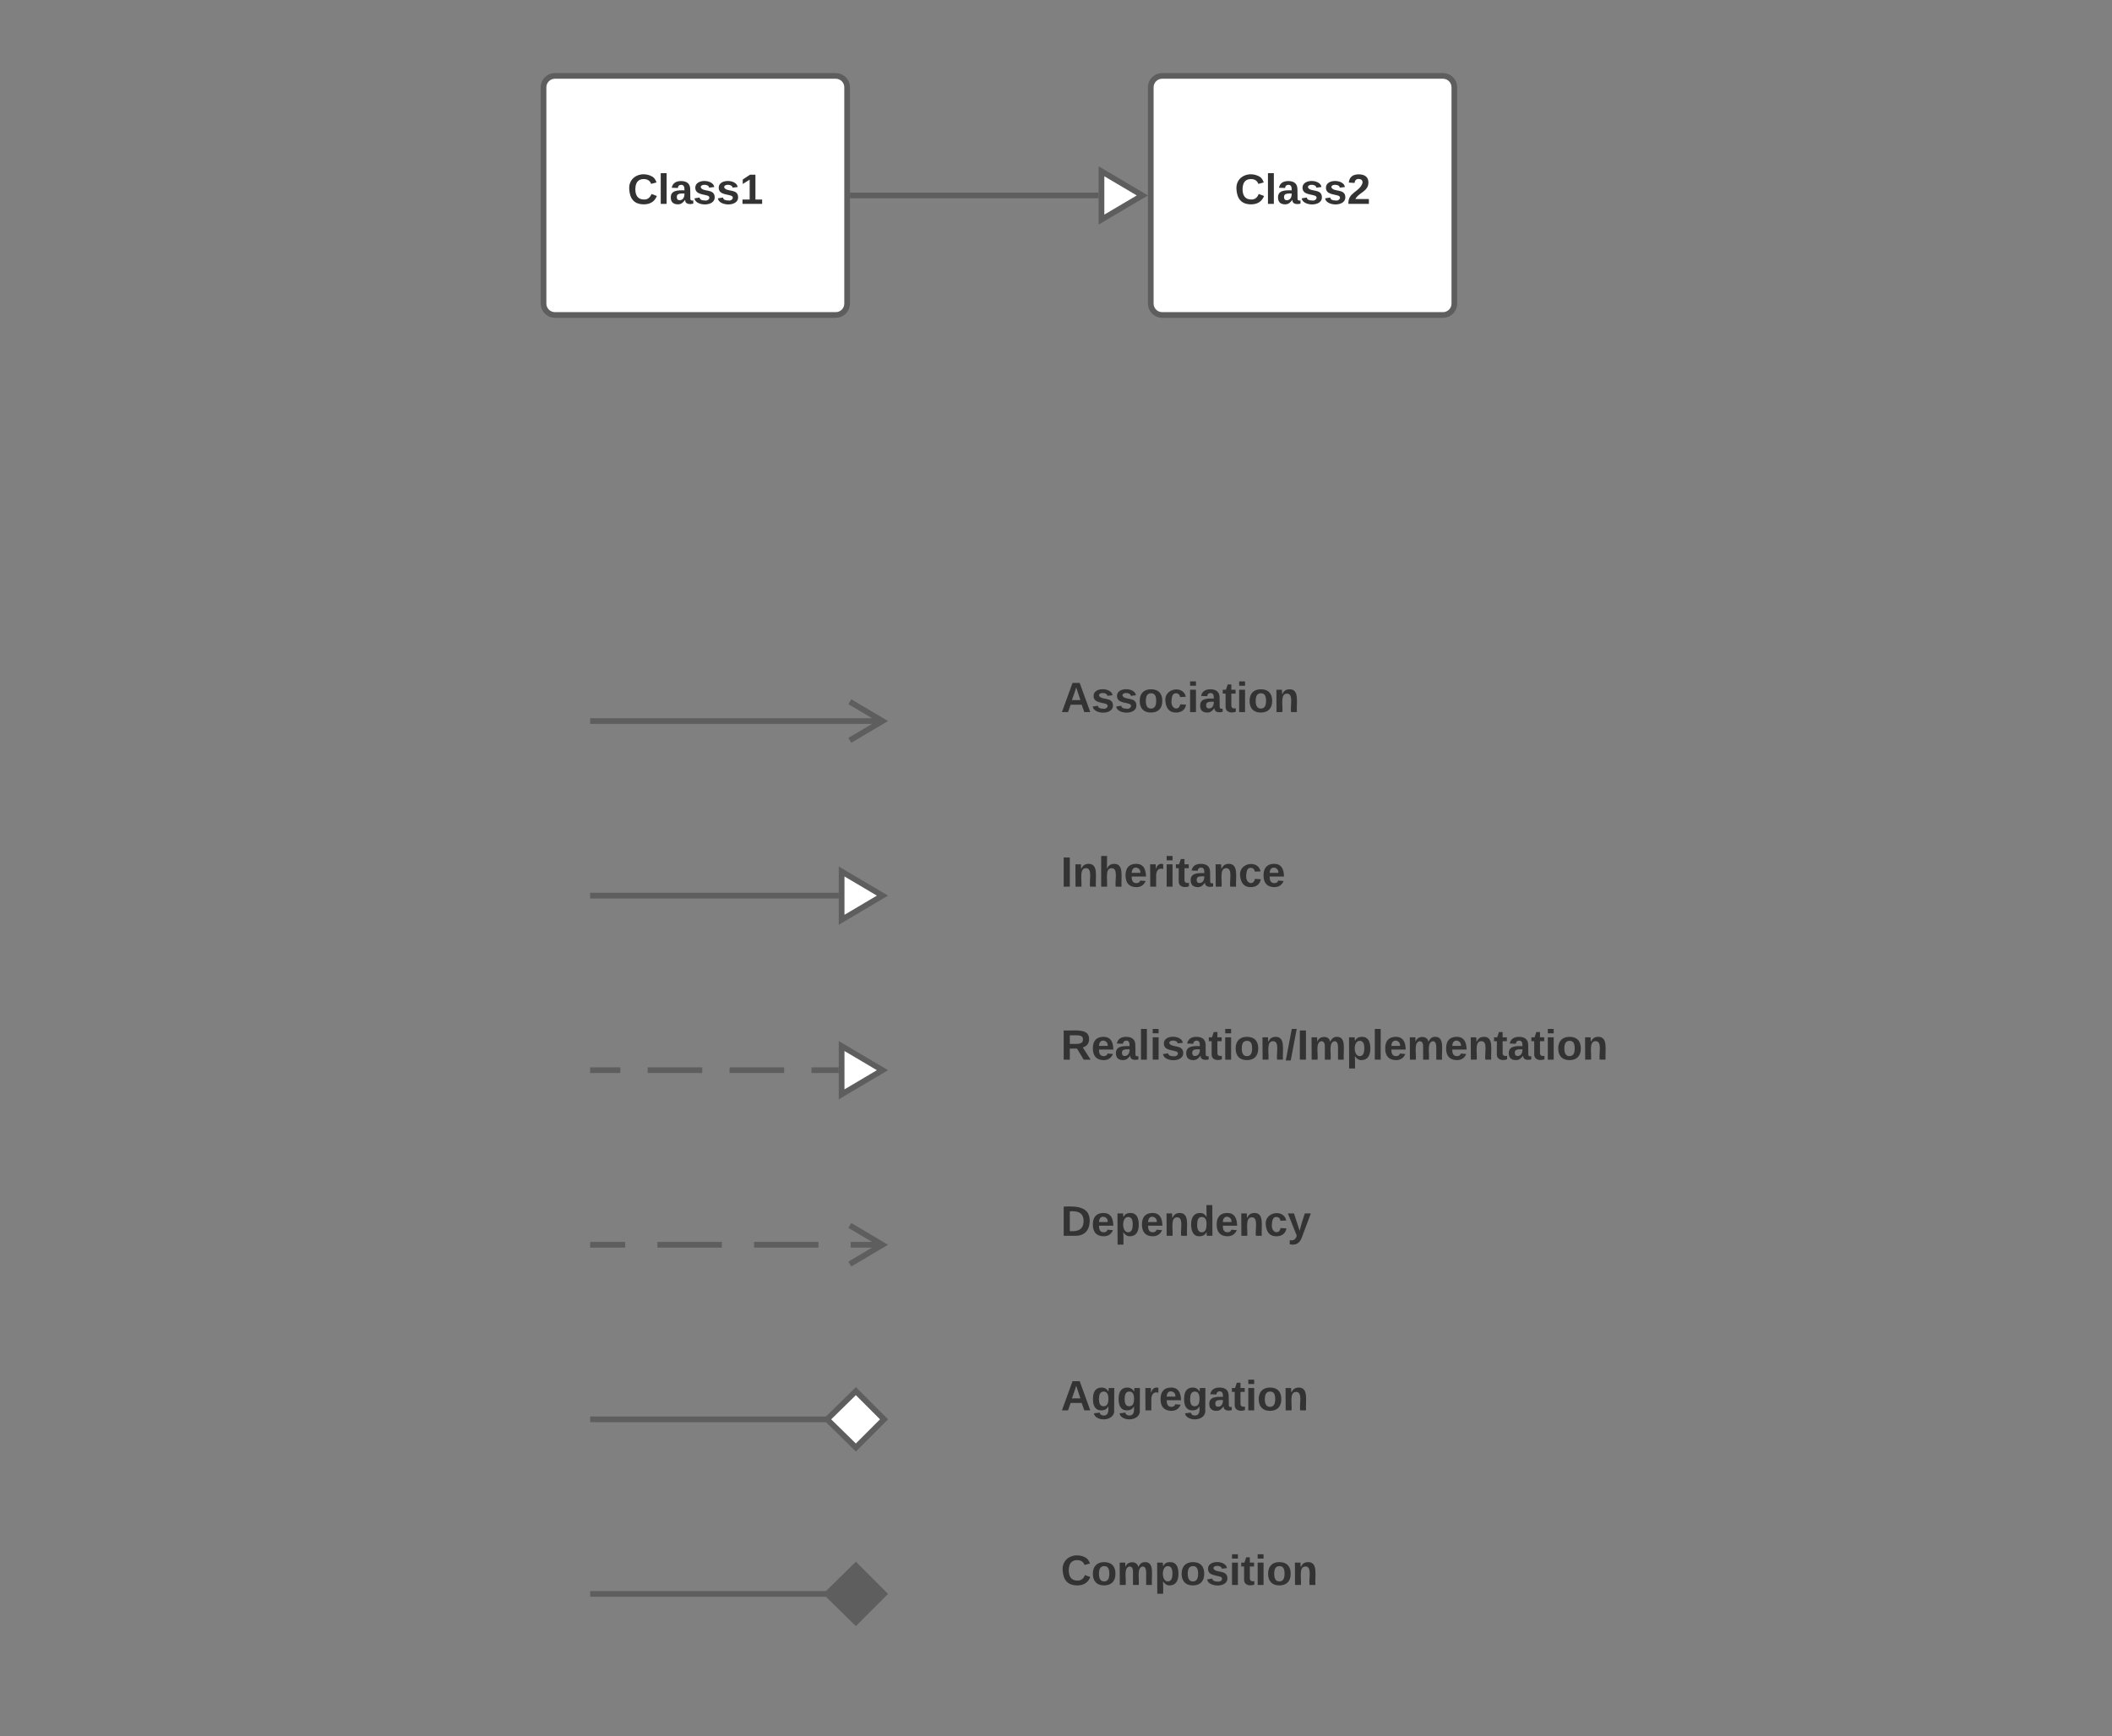 <svg xmlns="http://www.w3.org/2000/svg" xmlns:xlink="http://www.w3.org/1999/xlink" xmlns:lucid="lucid" width="1113" height="915"><rect width="100%" height="100%" fill="#808080" stroke="none"/><g transform="translate(-409 -120)" lucid:page-tab-id="2VDc~4Jhk3mw"><path d="M695.43 166c0-3.3 2.7-6 6-6h148c3.32 0 6 2.7 6 6v114c0 3.3-2.68 6-6 6h-148c-3.3 0-6-2.7-6-6z" stroke="#5e5e5e" stroke-width="3" fill="#fff"/><use xlink:href="#a" transform="matrix(1,0,0,1,703.433,168) translate(36.228 59.444)"/><path d="M1015.43 166c0-3.3 2.7-6 6-6h148c3.32 0 6 2.7 6 6v114c0 3.3-2.68 6-6 6h-148c-3.3 0-6-2.7-6-6z" stroke="#5e5e5e" stroke-width="3" fill="#fff"/><use xlink:href="#b" transform="matrix(1,0,0,1,1023.433,168) translate(36.228 59.444)"/><g class="lucid-layer" lucid:layer-id="k2Dc1dIOWvYg" display="block"><path d="M721.5 500h152.77M721.54 500H720M856.84 510.18l17.2-10.18-17.2-10.18M721.5 592h129.53M721.54 592H720" stroke="#5e5e5e" stroke-width="3" fill="none"/><path d="M874.05 592l-21.52 12.73v-25.46z" stroke="#5e5e5e" stroke-width="3" fill="#fff"/><path d="M721.5 684h14.4m14.4 0h28.77m14.4 0h28.78m14.4 0h14.38M721.54 684H720" stroke="#5e5e5e" stroke-width="3" fill="none"/><path d="M874.05 684l-21.52 12.73v-25.46z" stroke="#5e5e5e" stroke-width="3" fill="#fff"/><path d="M721.5 776h16.97m16.98 0h33.95m16.97 0h33.95m16.98 0h16.97M721.54 776H720M856.84 786.18l17.2-10.18-17.2-10.18M721.5 868h124.38M721.54 868H720" stroke="#5e5e5e" stroke-width="3" fill="none"/><path d="M874.88 868l-14.85 14.85L844.88 868l15.15-14.85z" stroke="#5e5e5e" stroke-width="3" fill="#fff"/><path d="M721.5 960h124.38M721.54 960H720" stroke="#5e5e5e" stroke-width="3" fill="none"/><path d="M874.88 960l-14.85 14.85L844.88 960l15.15-14.85z" stroke="#5e5e5e" stroke-width="3" fill="#5e5e5e"/><path d="M963.07 466c0-3.3 2.68-6 6-6h228c3.3 0 6 2.7 6 6v48c0 3.3-2.7 6-6 6h-228c-3.32 0-6-2.7-6-6z" stroke="#000" stroke-opacity="0" stroke-width="3" fill="#fff" fill-opacity="0"/><use xlink:href="#c" transform="matrix(1,0,0,1,968.067,465) translate(0 30.278)"/><path d="M963.07 558c0-3.3 2.68-6 6-6h228c3.3 0 6 2.7 6 6v48c0 3.3-2.7 6-6 6h-228c-3.32 0-6-2.7-6-6z" stroke="#000" stroke-opacity="0" stroke-width="3" fill="#fff" fill-opacity="0"/><use xlink:href="#d" transform="matrix(1,0,0,1,968.067,557) translate(0 30.278)"/><path d="M963.07 650c0-3.3 2.68-6 6-6h228c3.3 0 6 2.7 6 6v48c0 3.3-2.7 6-6 6h-228c-3.32 0-6-2.7-6-6z" stroke="#000" stroke-opacity="0" stroke-width="3" fill="#fff" fill-opacity="0"/><use xlink:href="#e" transform="matrix(1,0,0,1,968.067,649) translate(0 29.444)"/><path d="M963.07 742c0-3.3 2.68-6 6-6h228c3.3 0 6 2.7 6 6v48c0 3.3-2.7 6-6 6h-228c-3.32 0-6-2.7-6-6z" stroke="#000" stroke-opacity="0" stroke-width="3" fill="#fff" fill-opacity="0"/><use xlink:href="#f" transform="matrix(1,0,0,1,968.067,741) translate(0 30.278)"/><path d="M963.07 834c0-3.3 2.68-6 6-6h228c3.3 0 6 2.7 6 6v48c0 3.3-2.7 6-6 6h-228c-3.32 0-6-2.7-6-6z" stroke="#000" stroke-opacity="0" stroke-width="3" fill="#fff" fill-opacity="0"/><use xlink:href="#g" transform="matrix(1,0,0,1,968.067,833) translate(0 30.278)"/><path d="M963.07 926c0-3.3 2.68-6 6-6h228c3.3 0 6 2.7 6 6v48c0 3.3-2.7 6-6 6h-228c-3.32 0-6-2.7-6-6z" stroke="#000" stroke-opacity="0" stroke-width="3" fill="#fff" fill-opacity="0"/><use xlink:href="#h" transform="matrix(1,0,0,1,968.067,925) translate(0 30.278)"/></g><g class="lucid-layer" lucid:layer-id="v2Dc56RSq6md" display="block" stroke="#5e5e5e" stroke-width="3"><path d="M858.43 223h129.54M858.47 223h-1.54" fill="none"/><path d="M1011 223l-21.53 12.73v-25.46z" fill="#fff"/></g><defs><path fill="#333" d="M67-125c0 53 21 87 73 88 37 1 54-22 65-47l45 17C233-25 199 4 140 4 58 4 20-42 15-125 8-235 124-281 211-232c18 10 29 29 36 50l-46 12c-8-25-30-41-62-41-52 0-71 34-72 86" id="i"/><path fill="#333" d="M25 0v-261h50V0H25" id="j"/><path fill="#333" d="M133-34C117-15 103 5 69 4 32 3 11-16 11-54c-1-60 55-63 116-61 1-26-3-47-28-47-18 1-26 9-28 27l-52-2c7-38 36-58 82-57s74 22 75 68l1 82c-1 14 12 18 25 15v27c-30 8-71 5-69-32zm-48 3c29 0 43-24 42-57-32 0-66-3-65 30 0 17 8 27 23 27" id="k"/><path fill="#333" d="M137-138c1-29-70-34-71-4 15 46 118 7 119 86 1 83-164 76-172 9l43-7c4 19 20 25 44 25 33 8 57-30 24-41C81-84 22-81 20-136c-2-80 154-74 161-7" id="l"/><path fill="#333" d="M23 0v-37h61v-169l-59 37v-38l62-41h46v211h57V0H23" id="m"/><g id="a"><use transform="matrix(0.062,0,0,0.062,0,0)" xlink:href="#i"/><use transform="matrix(0.062,0,0,0.062,15.988,0)" xlink:href="#j"/><use transform="matrix(0.062,0,0,0.062,22.16,0)" xlink:href="#k"/><use transform="matrix(0.062,0,0,0.062,34.506,0)" xlink:href="#l"/><use transform="matrix(0.062,0,0,0.062,46.852,0)" xlink:href="#l"/><use transform="matrix(0.062,0,0,0.062,59.198,0)" xlink:href="#m"/></g><path fill="#333" d="M182-182c0 78-84 86-111 141h115V0H12c-6-101 99-100 120-180 1-22-12-31-33-32-23 0-32 14-35 34l-49-3c5-45 32-70 84-70 51 0 83 22 83 69" id="n"/><g id="b"><use transform="matrix(0.062,0,0,0.062,0,0)" xlink:href="#i"/><use transform="matrix(0.062,0,0,0.062,15.988,0)" xlink:href="#j"/><use transform="matrix(0.062,0,0,0.062,22.16,0)" xlink:href="#k"/><use transform="matrix(0.062,0,0,0.062,34.506,0)" xlink:href="#l"/><use transform="matrix(0.062,0,0,0.062,46.852,0)" xlink:href="#l"/><use transform="matrix(0.062,0,0,0.062,59.198,0)" xlink:href="#n"/></g><path fill="#333" d="M199 0l-22-63H83L61 0H9l90-248h61L250 0h-51zm-33-102l-36-108c-10 38-24 72-36 108h72" id="o"/><path fill="#333" d="M110-194c64 0 96 36 96 99 0 64-35 99-97 99-61 0-95-36-95-99 0-62 34-99 96-99zm-1 164c35 0 45-28 45-65 0-40-10-65-43-65-34 0-45 26-45 65 0 36 10 65 43 65" id="p"/><path fill="#333" d="M190-63c-7 42-38 67-86 67-59 0-84-38-90-98-12-110 154-137 174-36l-49 2c-2-19-15-32-35-32-30 0-35 28-38 64-6 74 65 87 74 30" id="q"/><path fill="#333" d="M25-224v-37h50v37H25zM25 0v-190h50V0H25" id="r"/><path fill="#333" d="M115-3C79 11 28 4 28-45v-112H4v-33h27l15-45h31v45h36v33H77v99c-1 23 16 31 38 25v30" id="s"/><path fill="#333" d="M135-194c87-1 58 113 63 194h-50c-7-57 23-157-34-157-59 0-34 97-39 157H25l-1-190h47c2 12-1 28 3 38 12-26 28-41 61-42" id="t"/><g id="c"><use transform="matrix(0.062,0,0,0.062,0,0)" xlink:href="#o"/><use transform="matrix(0.062,0,0,0.062,15.988,0)" xlink:href="#l"/><use transform="matrix(0.062,0,0,0.062,28.333,0)" xlink:href="#l"/><use transform="matrix(0.062,0,0,0.062,40.679,0)" xlink:href="#p"/><use transform="matrix(0.062,0,0,0.062,54.198,0)" xlink:href="#q"/><use transform="matrix(0.062,0,0,0.062,66.543,0)" xlink:href="#r"/><use transform="matrix(0.062,0,0,0.062,72.716,0)" xlink:href="#k"/><use transform="matrix(0.062,0,0,0.062,85.062,0)" xlink:href="#s"/><use transform="matrix(0.062,0,0,0.062,92.407,0)" xlink:href="#r"/><use transform="matrix(0.062,0,0,0.062,98.58,0)" xlink:href="#p"/><use transform="matrix(0.062,0,0,0.062,112.099,0)" xlink:href="#t"/></g><path fill="#333" d="M24 0v-248h52V0H24" id="u"/><path fill="#333" d="M114-157C55-157 80-60 75 0H25v-261h50l-1 109c12-26 28-41 61-42 86-1 58 113 63 194h-50c-7-57 23-157-34-157" id="v"/><path fill="#333" d="M185-48c-13 30-37 53-82 52C43 2 14-33 14-96s30-98 90-98c62 0 83 45 84 108H66c0 31 8 55 39 56 18 0 30-7 34-22zm-45-69c5-46-57-63-70-21-2 6-4 13-4 21h74" id="w"/><path fill="#333" d="M135-150c-39-12-60 13-60 57V0H25l-1-190h47c2 13-1 29 3 40 6-28 27-53 61-41v41" id="x"/><g id="d"><use transform="matrix(0.062,0,0,0.062,0,0)" xlink:href="#u"/><use transform="matrix(0.062,0,0,0.062,6.173,0)" xlink:href="#t"/><use transform="matrix(0.062,0,0,0.062,19.691,0)" xlink:href="#v"/><use transform="matrix(0.062,0,0,0.062,33.21,0)" xlink:href="#w"/><use transform="matrix(0.062,0,0,0.062,45.556,0)" xlink:href="#x"/><use transform="matrix(0.062,0,0,0.062,54.198,0)" xlink:href="#r"/><use transform="matrix(0.062,0,0,0.062,60.37,0)" xlink:href="#s"/><use transform="matrix(0.062,0,0,0.062,67.716,0)" xlink:href="#k"/><use transform="matrix(0.062,0,0,0.062,80.062,0)" xlink:href="#t"/><use transform="matrix(0.062,0,0,0.062,93.58,0)" xlink:href="#q"/><use transform="matrix(0.062,0,0,0.062,105.926,0)" xlink:href="#w"/></g><path fill="#333" d="M240-174c0 40-23 61-54 70L253 0h-59l-57-94H76V0H24v-248c93 4 217-23 216 74zM76-134c48-2 112 12 112-38 0-48-66-32-112-35v73" id="y"/><path fill="#333" d="M4 7l51-268h42L46 7H4" id="z"/><path fill="#333" d="M220-157c-53 9-28 100-34 157h-49v-107c1-27-5-49-29-50C55-147 81-57 75 0H25l-1-190h47c2 12-1 28 3 38 10-53 101-56 108 0 13-22 24-43 59-42 82 1 51 116 57 194h-49v-107c-1-25-5-48-29-50" id="A"/><path fill="#333" d="M135-194c53 0 70 44 70 98 0 56-19 98-73 100-31 1-45-17-59-34 3 33 2 69 2 105H25l-1-265h48c2 10 0 23 3 31 11-24 29-35 60-35zM114-30c33 0 39-31 40-66 0-38-9-64-40-64-56 0-55 130 0 130" id="B"/><g id="e"><use transform="matrix(0.062,0,0,0.062,0,0)" xlink:href="#y"/><use transform="matrix(0.062,0,0,0.062,15.988,0)" xlink:href="#w"/><use transform="matrix(0.062,0,0,0.062,28.333,0)" xlink:href="#k"/><use transform="matrix(0.062,0,0,0.062,40.679,0)" xlink:href="#j"/><use transform="matrix(0.062,0,0,0.062,46.852,0)" xlink:href="#r"/><use transform="matrix(0.062,0,0,0.062,53.025,0)" xlink:href="#l"/><use transform="matrix(0.062,0,0,0.062,65.37,0)" xlink:href="#k"/><use transform="matrix(0.062,0,0,0.062,77.716,0)" xlink:href="#s"/><use transform="matrix(0.062,0,0,0.062,85.062,0)" xlink:href="#r"/><use transform="matrix(0.062,0,0,0.062,91.235,0)" xlink:href="#p"/><use transform="matrix(0.062,0,0,0.062,104.753,0)" xlink:href="#t"/><use transform="matrix(0.062,0,0,0.062,118.272,0)" xlink:href="#z"/><use transform="matrix(0.062,0,0,0.062,124.444,0)" xlink:href="#u"/><use transform="matrix(0.062,0,0,0.062,130.617,0)" xlink:href="#A"/><use transform="matrix(0.062,0,0,0.062,150.37,0)" xlink:href="#B"/><use transform="matrix(0.062,0,0,0.062,163.889,0)" xlink:href="#j"/><use transform="matrix(0.062,0,0,0.062,170.062,0)" xlink:href="#w"/><use transform="matrix(0.062,0,0,0.062,182.407,0)" xlink:href="#A"/><use transform="matrix(0.062,0,0,0.062,202.16,0)" xlink:href="#w"/><use transform="matrix(0.062,0,0,0.062,214.506,0)" xlink:href="#t"/><use transform="matrix(0.062,0,0,0.062,228.025,0)" xlink:href="#s"/><use transform="matrix(0.062,0,0,0.062,235.37,0)" xlink:href="#k"/><use transform="matrix(0.062,0,0,0.062,247.716,0)" xlink:href="#s"/><use transform="matrix(0.062,0,0,0.062,255.062,0)" xlink:href="#r"/><use transform="matrix(0.062,0,0,0.062,261.235,0)" xlink:href="#p"/><use transform="matrix(0.062,0,0,0.062,274.753,0)" xlink:href="#t"/></g><path fill="#333" d="M24-248c120-7 223 5 221 122C244-46 201 0 124 0H24v-248zM76-40c74 7 117-18 117-86 0-67-45-88-117-82v168" id="C"/><path fill="#333" d="M88-194c31-1 46 15 58 34l-1-101h50l1 261h-48c-2-10 0-23-3-31C134-8 116 4 84 4 32 4 16-41 15-95c0-56 19-97 73-99zm17 164c33 0 40-30 41-66 1-37-9-64-41-64s-38 30-39 65c0 43 13 65 39 65" id="D"/><path fill="#333" d="M123 10C108 53 80 86 19 72V37c35 8 53-11 59-39L3-190h52l48 148c12-52 28-100 44-148h51" id="E"/><g id="f"><use transform="matrix(0.062,0,0,0.062,0,0)" xlink:href="#C"/><use transform="matrix(0.062,0,0,0.062,15.988,0)" xlink:href="#w"/><use transform="matrix(0.062,0,0,0.062,28.333,0)" xlink:href="#B"/><use transform="matrix(0.062,0,0,0.062,41.852,0)" xlink:href="#w"/><use transform="matrix(0.062,0,0,0.062,54.198,0)" xlink:href="#t"/><use transform="matrix(0.062,0,0,0.062,67.716,0)" xlink:href="#D"/><use transform="matrix(0.062,0,0,0.062,81.235,0)" xlink:href="#w"/><use transform="matrix(0.062,0,0,0.062,93.58,0)" xlink:href="#t"/><use transform="matrix(0.062,0,0,0.062,107.099,0)" xlink:href="#q"/><use transform="matrix(0.062,0,0,0.062,119.444,0)" xlink:href="#E"/></g><path fill="#333" d="M195-6C206 82 75 100 31 46c-4-6-6-13-8-21l49-6c3 16 16 24 34 25 40 0 42-37 40-79-11 22-30 35-61 35-53 0-70-43-70-97 0-56 18-96 73-97 30 0 46 14 59 34l2-30h47zm-90-29c32 0 41-27 41-63 0-35-9-62-40-62-32 0-39 29-40 63 0 36 9 62 39 62" id="F"/><g id="g"><use transform="matrix(0.062,0,0,0.062,0,0)" xlink:href="#o"/><use transform="matrix(0.062,0,0,0.062,15.988,0)" xlink:href="#F"/><use transform="matrix(0.062,0,0,0.062,29.506,0)" xlink:href="#F"/><use transform="matrix(0.062,0,0,0.062,43.025,0)" xlink:href="#x"/><use transform="matrix(0.062,0,0,0.062,51.667,0)" xlink:href="#w"/><use transform="matrix(0.062,0,0,0.062,64.012,0)" xlink:href="#F"/><use transform="matrix(0.062,0,0,0.062,77.531,0)" xlink:href="#k"/><use transform="matrix(0.062,0,0,0.062,89.877,0)" xlink:href="#s"/><use transform="matrix(0.062,0,0,0.062,97.222,0)" xlink:href="#r"/><use transform="matrix(0.062,0,0,0.062,103.395,0)" xlink:href="#p"/><use transform="matrix(0.062,0,0,0.062,116.914,0)" xlink:href="#t"/></g><g id="h"><use transform="matrix(0.062,0,0,0.062,0,0)" xlink:href="#i"/><use transform="matrix(0.062,0,0,0.062,15.988,0)" xlink:href="#p"/><use transform="matrix(0.062,0,0,0.062,29.506,0)" xlink:href="#A"/><use transform="matrix(0.062,0,0,0.062,49.259,0)" xlink:href="#B"/><use transform="matrix(0.062,0,0,0.062,62.778,0)" xlink:href="#p"/><use transform="matrix(0.062,0,0,0.062,76.296,0)" xlink:href="#l"/><use transform="matrix(0.062,0,0,0.062,88.642,0)" xlink:href="#r"/><use transform="matrix(0.062,0,0,0.062,94.815,0)" xlink:href="#s"/><use transform="matrix(0.062,0,0,0.062,102.16,0)" xlink:href="#r"/><use transform="matrix(0.062,0,0,0.062,108.333,0)" xlink:href="#p"/><use transform="matrix(0.062,0,0,0.062,121.852,0)" xlink:href="#t"/></g></defs></g></svg>